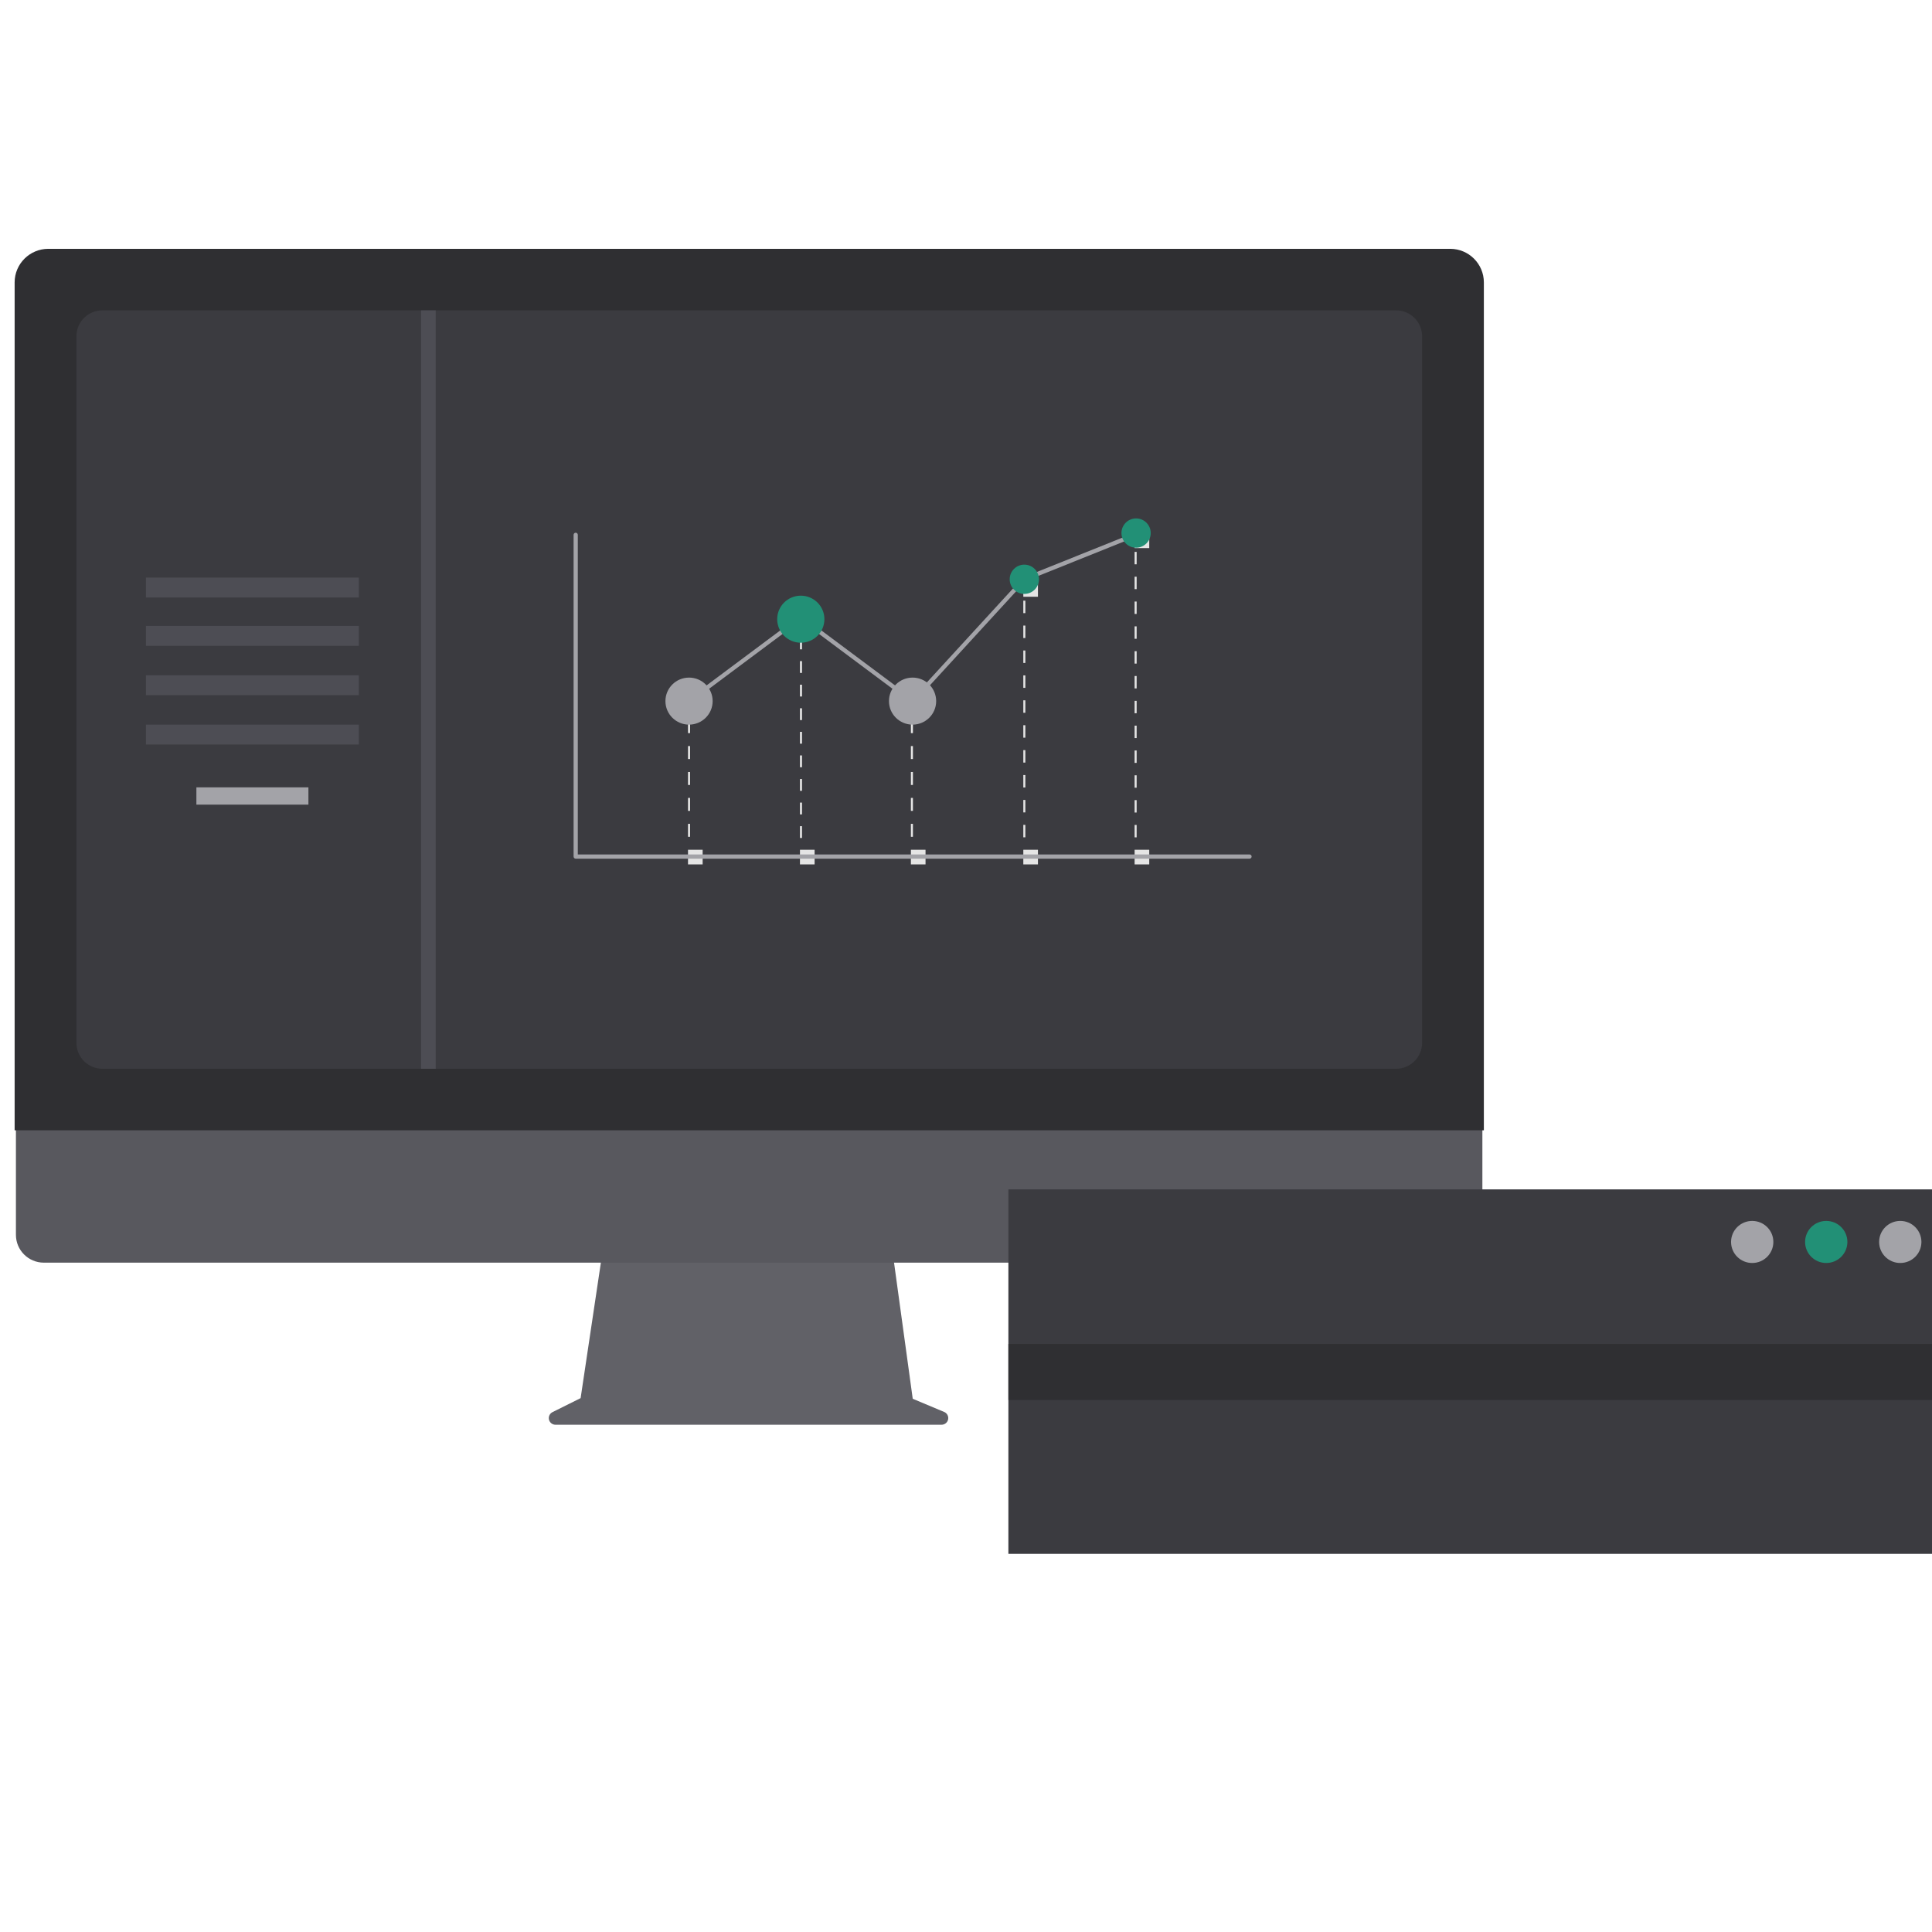 <svg height="132" viewBox="0 0 132 132" width="132" xmlns="http://www.w3.org/2000/svg"><g fill="none"><g transform="translate(1 17)"><path d="m63.509 79.469-2.148-.901-1.473-10.726h-19.621l-1.597 10.682-1.922.957c-.189.094-.289.306-.24.511.049.205.232.35.444.35h26.38c.217 0 .404-.152.447-.365.043-.212-.07-.425-.27-.509z" fill="#616167"/><path d="m98.376 69.269h-96.383c-1.053-.002-1.905-.853-1.905-1.902v-13.54h100.193v13.54c0 1.049-.852 1.9-1.905 1.902z" fill="#58585e"/><path d="m100.382 60.226h-100.382v-57.933c.001-1.266 1.031-2.292 2.302-2.293h95.778c1.271.001 2.301 1.027 2.302 2.293z" fill="#2f2f32"/><path d="m94.387 56.021h-88.391c-.98-.001-1.774-.792-1.775-1.768v-48.281c.001-.976.795-1.767 1.775-1.768h88.391c.98.001 1.774.792 1.775 1.768v48.281c-.001.976-.795 1.767-1.775 1.768z" fill="#3b3b40"/><path d="m8.973 22.464h14.543v1.361h-14.543z" fill="#4d4d54"/><path d="m8.973 25.763h14.543v1.361h-14.543z" fill="#4d4d54"/><path d="m8.973 29.136h14.543v1.361h-14.543z" fill="#4d4d54"/><path d="m8.973 32.508h14.543v1.361h-14.543z" fill="#4d4d54"/><path d="m12.418 36.794h7.654v1.181h-7.654z" fill="#a3a3a8"/><path d="m46.007 30.902h1v1h-1z" fill="#229076"/><path d="m46.147 40.173h-.139v-.886h.139zm0-1.771h-.139v-.886h.139zm0-1.771h-.139v-.885h.139zm0-1.771h-.139v-.886h.139zm0-1.771h-.139v-.886h.139z" fill="#e5e5e5"/><path d="m46.007 41.059h1v1h-1z" fill="#e5e5e5"/><path d="m61.235 30.902h1v1h-1z" fill="#229076"/><g fill="#e5e5e5"><path d="m61.374 40.173h-.139v-.886h.139zm0-1.771h-.139v-.886h.139zm0-1.771h-.139v-.885h.139zm0-1.771h-.139v-.886h.139zm0-1.771h-.139v-.886h.139z"/><path d="m61.235 41.059h1v1h-1z"/><path d="m68.916 22.772h1v1h-1z"/><path d="m69.055 40.208h-.139v-.851h.139zm0-1.702h-.139v-.851h.139zm0-1.702h-.139v-.851h.139zm0-1.702h-.139v-.851h.139zm0-1.702h-.139v-.851h.139zm0-1.702h-.139v-.851h.139zm0-1.702h-.139v-.851h.139zm0-1.702h-.139v-.851h.139zm0-1.702h-.139v-.851h.139zm0-1.702h-.139v-.851h.139z"/><path d="m68.916 41.059h1v1h-1z"/><path d="m76.52 19.448h1v1h-1z"/><path d="m76.659 40.211h-.139v-.848h.139zm0-1.696h-.139v-.848h.139zm0-1.696h-.139v-.848h.139zm0-1.696h-.139v-.848h.139zm0-1.696h-.139v-.848h.139zm0-1.696h-.139v-.848h.139zm0-1.696h-.139v-.848h.139zm0-1.696h-.139v-.848h.139zm0-1.696h-.139v-.848h.139zm0-1.696h-.139v-.848h.139zm0-1.696h-.139v-.848h.139zm0-1.696h-.139v-.848h.139z"/><path d="m76.52 41.059h1v1h-1z"/><path d="m53.656 25.335h1v1h-1z"/><path d="m53.795 40.253h-.139v-.806h.139zm0-1.611h-.139v-.806h.139zm0-1.611h-.139v-.806h.139zm0-1.611h-.139v-.806h.139zm0-1.611h-.139v-.806h.139zm0-1.611h-.139v-.806h.139zm0-1.611h-.139v-.806h.139zm0-1.611h-.139v-.806h.139zm0-1.611h-.139v-.806h.139z"/><path d="m53.656 41.059h1v1h-1z"/></g><path d="m84.372 41.667h-46.038c-.08 0-.144-.064-.144-.144v-21.982c0-.079.065-.144.144-.144s.144.064.144.144v21.838h45.894c.08 0 .144.064.144.144 0 .079-.065.144-.144.144z" fill="#a3a3a8"/><path d="m61.367 31.095-7.654-5.711-7.55 5.633-.173-.23 7.723-5.762 7.618 5.684 7.57-8.253.03-.012 7.636-3.065.108.266-7.606 3.053z" fill="#a3a3a8"/><ellipse cx="46.077" cy="30.902" fill="#a3a3a8" rx="1.613" ry="1.607"/><ellipse cx="53.713" cy="25.305" fill="#229076" rx="1.613" ry="1.607"/><ellipse cx="61.349" cy="30.902" fill="#a3a3a8" rx="1.613" ry="1.607"/><ellipse cx="68.985" cy="22.578" fill="#229076" rx="1" ry="1"/><ellipse cx="76.621" cy="19.42" fill="#229076" rx="1" ry="1"/><path d="m27.768 4.205h1v51.817h-1z" fill="#4d4d54"/></g><path d="m68.896 81.262h63.104v24.902h-63.104z" fill="#3b3b40"/><path d="m68.896 91.821h63.104v3.831h-63.104z" fill="#2f2f32"/><ellipse cx="119.716" cy="84.854" fill="#a3a3a8" rx="1.445" ry="1.437"/><ellipse cx="124.774" cy="84.854" fill="#229076" rx="1.445" ry="1.437"/><ellipse cx="129.832" cy="84.854" fill="#a3a3a8" rx="1.445" ry="1.437"/></g></svg>